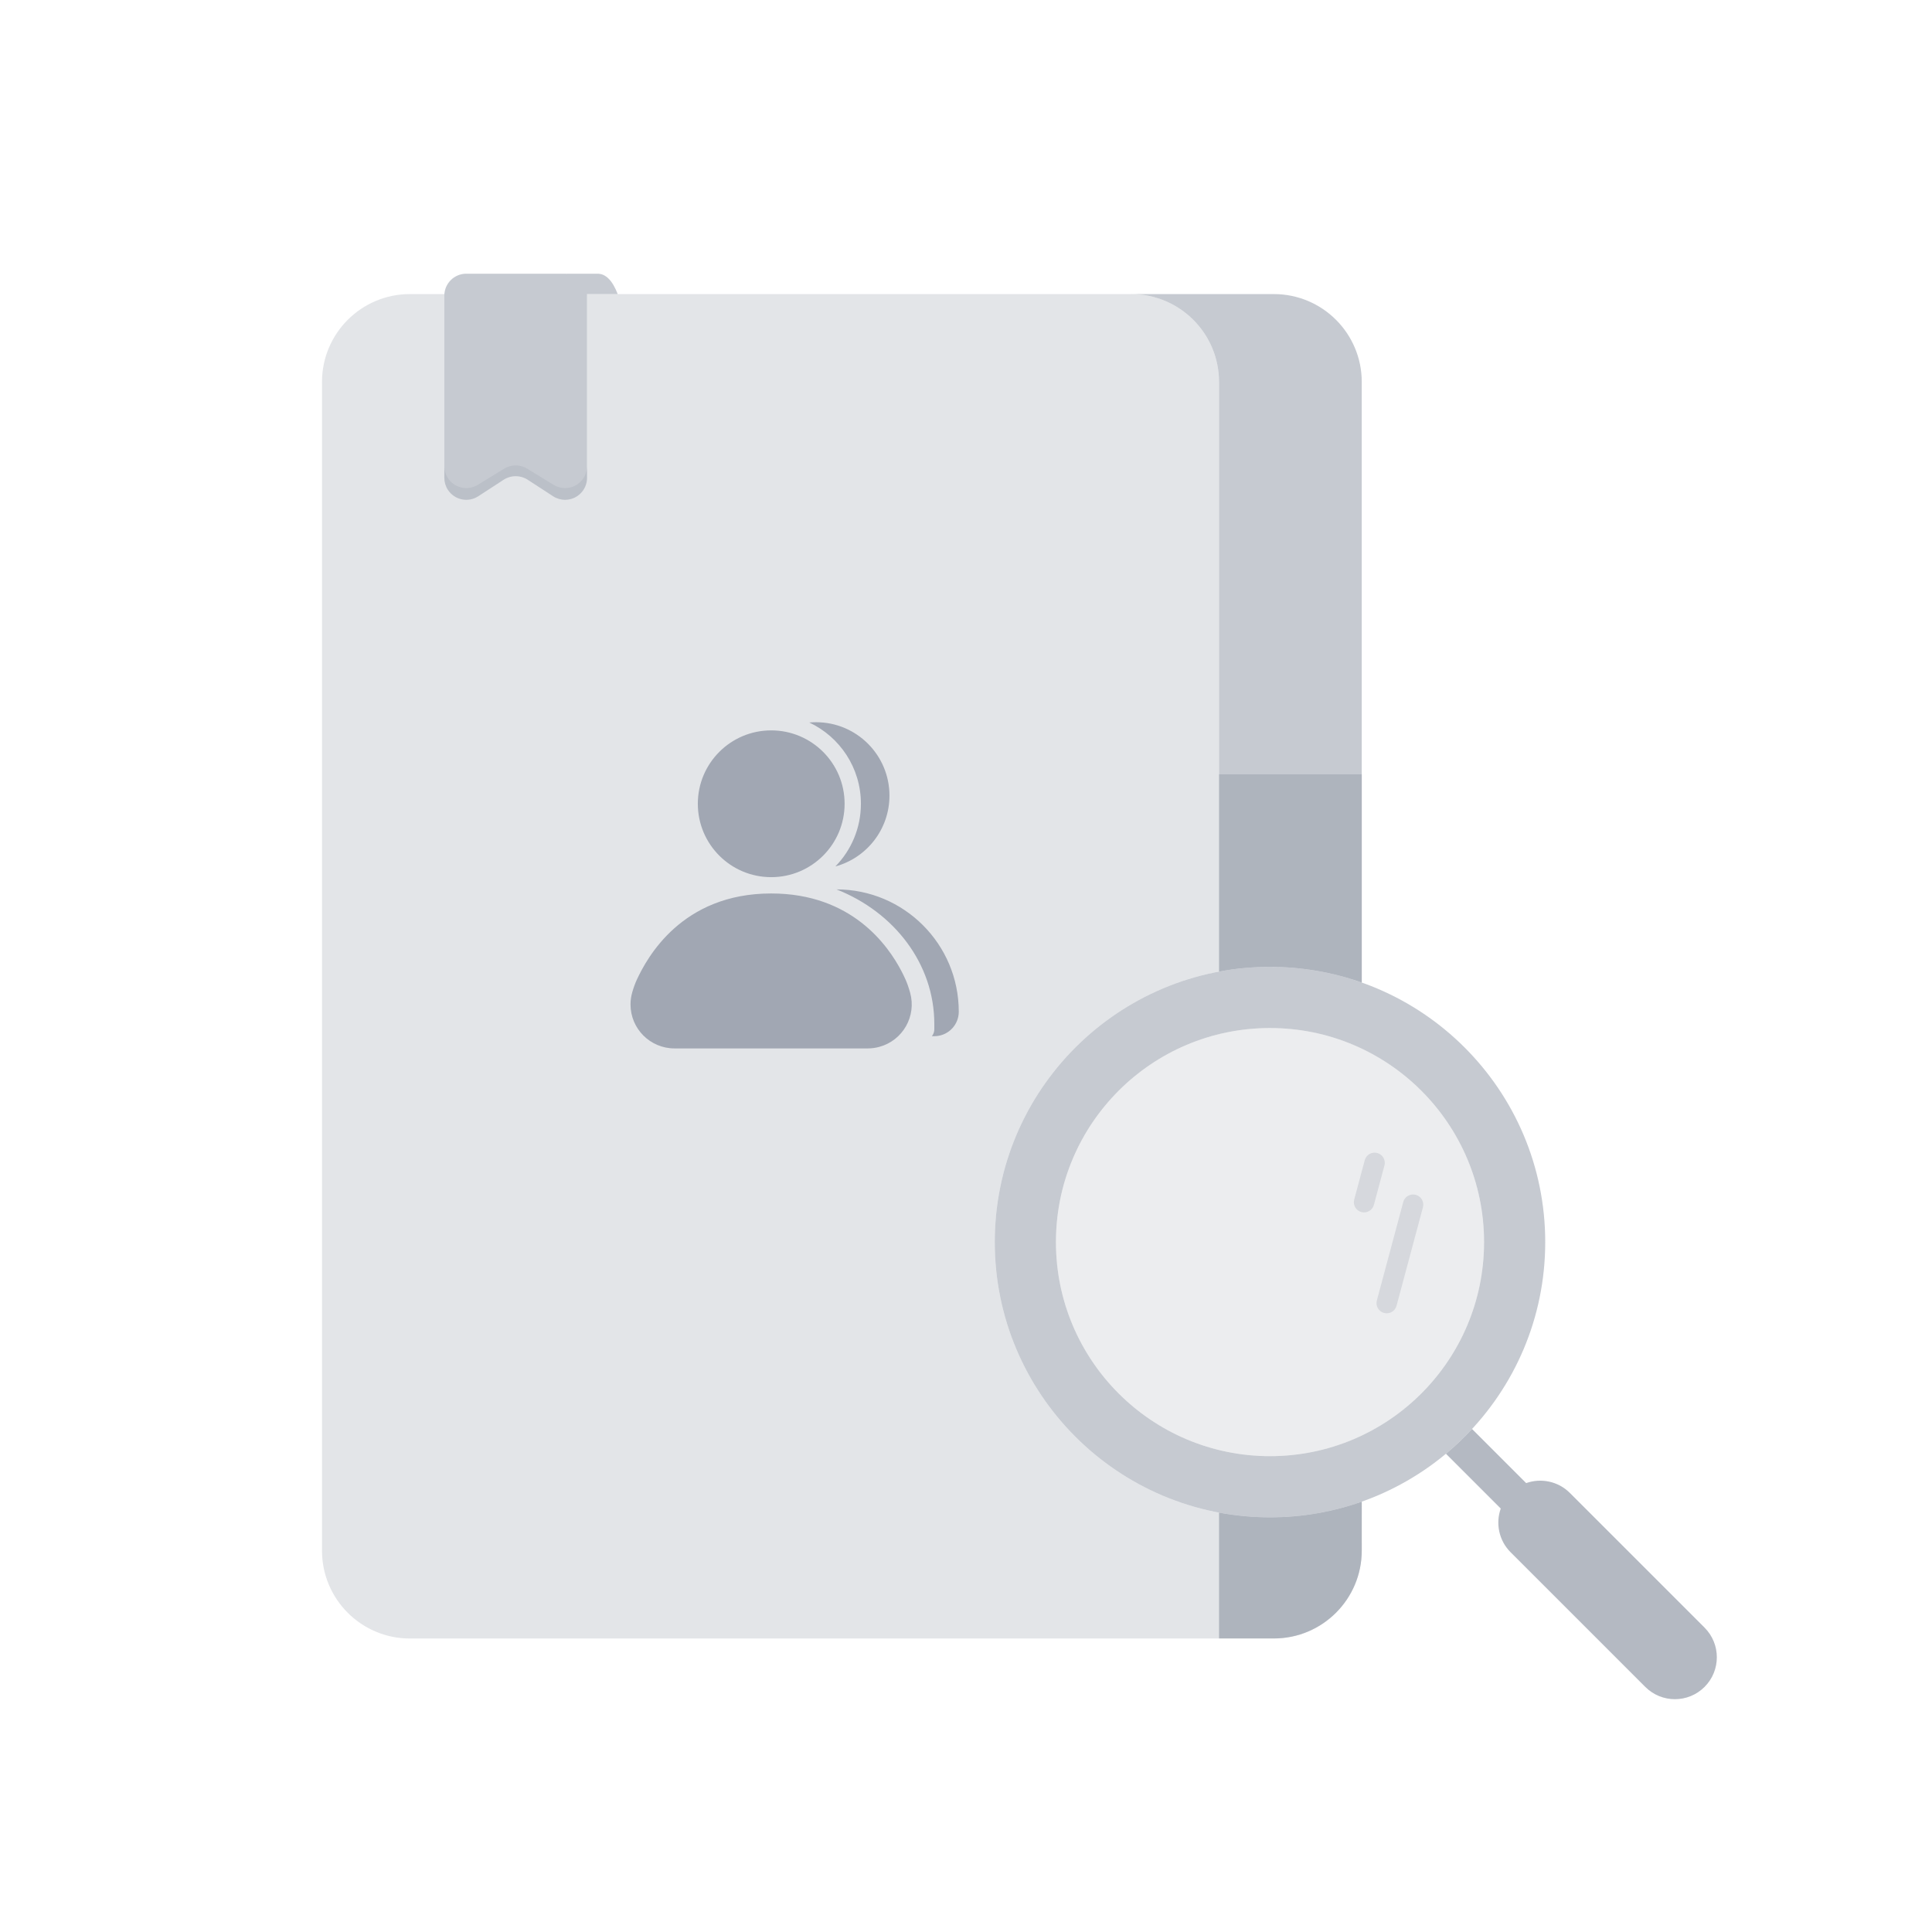 <?xml version="1.0" encoding="UTF-8"?>
<svg width="120px" height="120px" viewBox="0 0 120 120" version="1.1" xmlns="http://www.w3.org/2000/svg" xmlns:xlink="http://www.w3.org/1999/xlink">
    <title>画板</title>
    <defs>
        <path d="M8.907,10.637 C13.899,10.637 16.163,13.851 17.01,15.485 L17.119,15.702 C17.169,15.805 17.213,15.9 17.25,15.983 C17.356,16.22 17.451,16.494 17.537,16.805 C17.938,18.259 17.085,19.762 15.631,20.162 C15.395,20.228 15.151,20.261 14.906,20.261 L2.899,20.261 C1.391,20.261 0.169,19.039 0.169,17.531 C0.169,17.276 0.205,17.022 0.275,16.777 C0.361,16.477 0.458,16.213 0.565,15.983 C1.19,14.642 3.336,10.637 8.907,10.637 Z M12.963,10.384 C17.156,10.384 20.557,13.785 20.557,17.981 C20.557,18.774 19.951,19.425 19.176,19.495 L19.038,19.501 L18.885,19.502 C18.961,19.408 19.013,19.294 19.031,19.168 L19.038,19.072 L19.038,18.741 C19.038,15.003 16.539,11.791 12.963,10.384 Z M8.907,0.507 C11.425,0.507 13.466,2.547 13.466,5.065 C13.466,7.583 11.425,9.624 8.907,9.624 C6.39,9.624 4.349,7.583 4.349,5.065 C4.349,2.547 6.39,0.507 8.907,0.507 Z M11.693,0 C14.211,0 16.252,2.041 16.252,4.559 C16.252,6.661 14.829,8.431 12.893,8.958 C13.875,7.953 14.479,6.58 14.479,5.065 C14.479,2.833 13.166,0.907 11.271,0.018 L11.479,0.005 L11.693,0 Z" id="path-1"></path>
    </defs>
    <g id="画板" stroke="none" stroke-width="1" fill="none" fill-rule="evenodd">
        <g id="编组" transform="translate(20, 17)">
            <path d="M64.581,31.092 L55.717,31.092 L55.717,6.725 C55.717,3.71 53.273,1.266 50.258,1.266 L50.258,1.266 L59.122,1.266 C62.137,1.266 64.581,3.71 64.581,6.725 L64.581,31.092 Z" id="形状结合" fill="#A1A7B3" opacity="0.6"></path>
            <path d="M7.608,1.266 L7.6,1.351 L7.598,1.438 L7.598,11.951 C7.598,12.203 7.667,12.45 7.799,12.664 C8.168,13.267 8.93,13.482 9.553,13.182 L9.676,13.115 L11.317,12.109 C11.71,11.868 12.196,11.844 12.608,12.037 L12.743,12.109 L14.384,13.115 C14.598,13.246 14.845,13.316 15.097,13.316 C15.806,13.316 16.389,12.775 16.455,12.083 L16.462,11.951 L16.462,1.438 L16.459,1.351 L16.451,1.265 L50.258,1.266 C53.273,1.266 55.717,3.71 55.717,6.725 L55.717,31.089 L64.581,31.089 L64.581,44.027 C62.799,43.397 60.88,43.054 58.882,43.054 C49.441,43.054 41.787,50.707 41.787,60.149 C41.787,69.59 49.441,77.244 58.882,77.244 C60.88,77.244 62.798,76.901 64.58,76.271 L64.581,79.312 C64.581,82.327 62.137,84.771 59.122,84.771 L5.459,84.771 C2.444,84.771 4.81012068e-15,82.327 0,79.312 L0,6.725 C-3.69228579e-16,3.71 2.444,1.266 5.459,1.266 L7.608,1.266 Z" id="形状结合" fill="#A1A7B3" opacity="0.3"></path>
            <path d="M64.581,76.271 L64.581,79.308 C64.581,82.323 62.137,84.767 59.122,84.767 L55.717,84.767 L55.717,76.951 C56.742,77.143 57.801,77.244 58.882,77.244 C60.881,77.244 62.799,76.901 64.581,76.271 Z" id="形状结合" fill="#A1A7B3" opacity="0.8"></path>
            <path d="M64.581,31.092 L64.581,44.027 C62.799,43.397 60.881,43.054 58.882,43.054 C57.801,43.054 56.742,43.154 55.717,43.346 L55.717,31.092 L64.581,31.092 Z" id="形状结合" fill="#A1A7B3" opacity="0.8"></path>
            <path d="M15.097,2.63706582e-14 L15.225,0.006 L15.226,2.63706582e-14 L17.115,2.63706582e-14 L17.115,2.63706582e-14 C17.624,2.63706582e-14 18.042,0.422 18.367,1.266 L16.458,1.266 C16.461,1.299 16.462,1.332 16.462,1.365 L16.462,12.679 C16.462,13.433 15.851,14.044 15.097,14.044 C14.833,14.044 14.574,13.967 14.353,13.823 L12.774,12.796 C12.321,12.502 11.738,12.502 11.285,12.796 L9.707,13.823 C9.075,14.234 8.23,14.055 7.819,13.424 C7.674,13.202 7.598,12.944 7.598,12.679 L7.598,1.365 C7.598,0.611 8.209,2.69532082e-14 8.962,2.63706582e-14 L15.097,2.63706582e-14 Z" id="tag" fill="#A1A7B3" opacity="0.6"></path>
            <g id="Public/ic_contacts_filled" transform="translate(18.994, 27.858)">
                <mask id="mask-2" fill="white">
                    <use xlink:href="#path-1"></use>
                </mask>
                <use id="形状结合" fill="#A1A7B3" opacity="0.4" xlink:href="#path-1"></use>
            </g>
            <g id="放大镜" transform="translate(41.787, 43.054)" fill="#A1A7B3">
                <path d="M29.645,28.703 L33.006,32.064 C33.923,31.738 34.987,31.942 35.722,32.676 L44.086,41.041 C45.103,42.058 45.103,43.706 44.086,44.723 C43.069,45.74 41.421,45.74 40.404,44.723 L32.039,36.359 C31.305,35.624 31.101,34.561 31.427,33.644 L28.024,30.241 C28.597,29.764 29.138,29.25 29.645,28.703 Z" id="形状结合" opacity="0.8"></path>
                <path d="M17.095,0 C26.536,0 34.19,7.654 34.19,17.095 C34.19,26.536 26.536,34.19 17.095,34.19 C7.654,34.19 0,26.536 0,17.095 C0,7.654 7.654,0 17.095,0 Z M17.095,3.799 C9.752,3.799 3.799,9.752 3.799,17.095 C3.799,24.438 9.752,30.391 17.095,30.391 C24.438,30.391 30.391,24.438 30.391,17.095 C30.391,9.752 24.438,3.799 17.095,3.799 Z" id="形状结合" opacity="0.6"></path>
                <circle id="椭圆形" opacity="0.2" cx="17.095" cy="17.095" r="13.296"></circle>
            </g>
            <path d="M63.784,60.248 L70.116,60.248 C70.466,60.248 70.749,60.531 70.749,60.881 C70.749,61.231 70.466,61.514 70.116,61.514 L63.784,61.514 C63.435,61.514 63.151,61.231 63.151,60.881 C63.151,60.531 63.435,60.248 63.784,60.248 Z" id="矩形" fill="#A1A7B3" opacity="0.3" transform="translate(66.95, 60.881) rotate(-255) translate(-66.95, -60.881) "></path>
            <path d="M63.784,55.816 L66.317,55.816 C66.667,55.816 66.95,56.099 66.95,56.449 C66.95,56.799 66.667,57.082 66.317,57.082 L63.784,57.082 C63.435,57.082 63.151,56.799 63.151,56.449 C63.151,56.099 63.435,55.816 63.784,55.816 Z" id="矩形备份" fill="#A1A7B3" opacity="0.3" transform="translate(65.051, 56.449) rotate(-255) translate(-65.051, -56.449) "></path>
        </g>
    </g>
</svg>